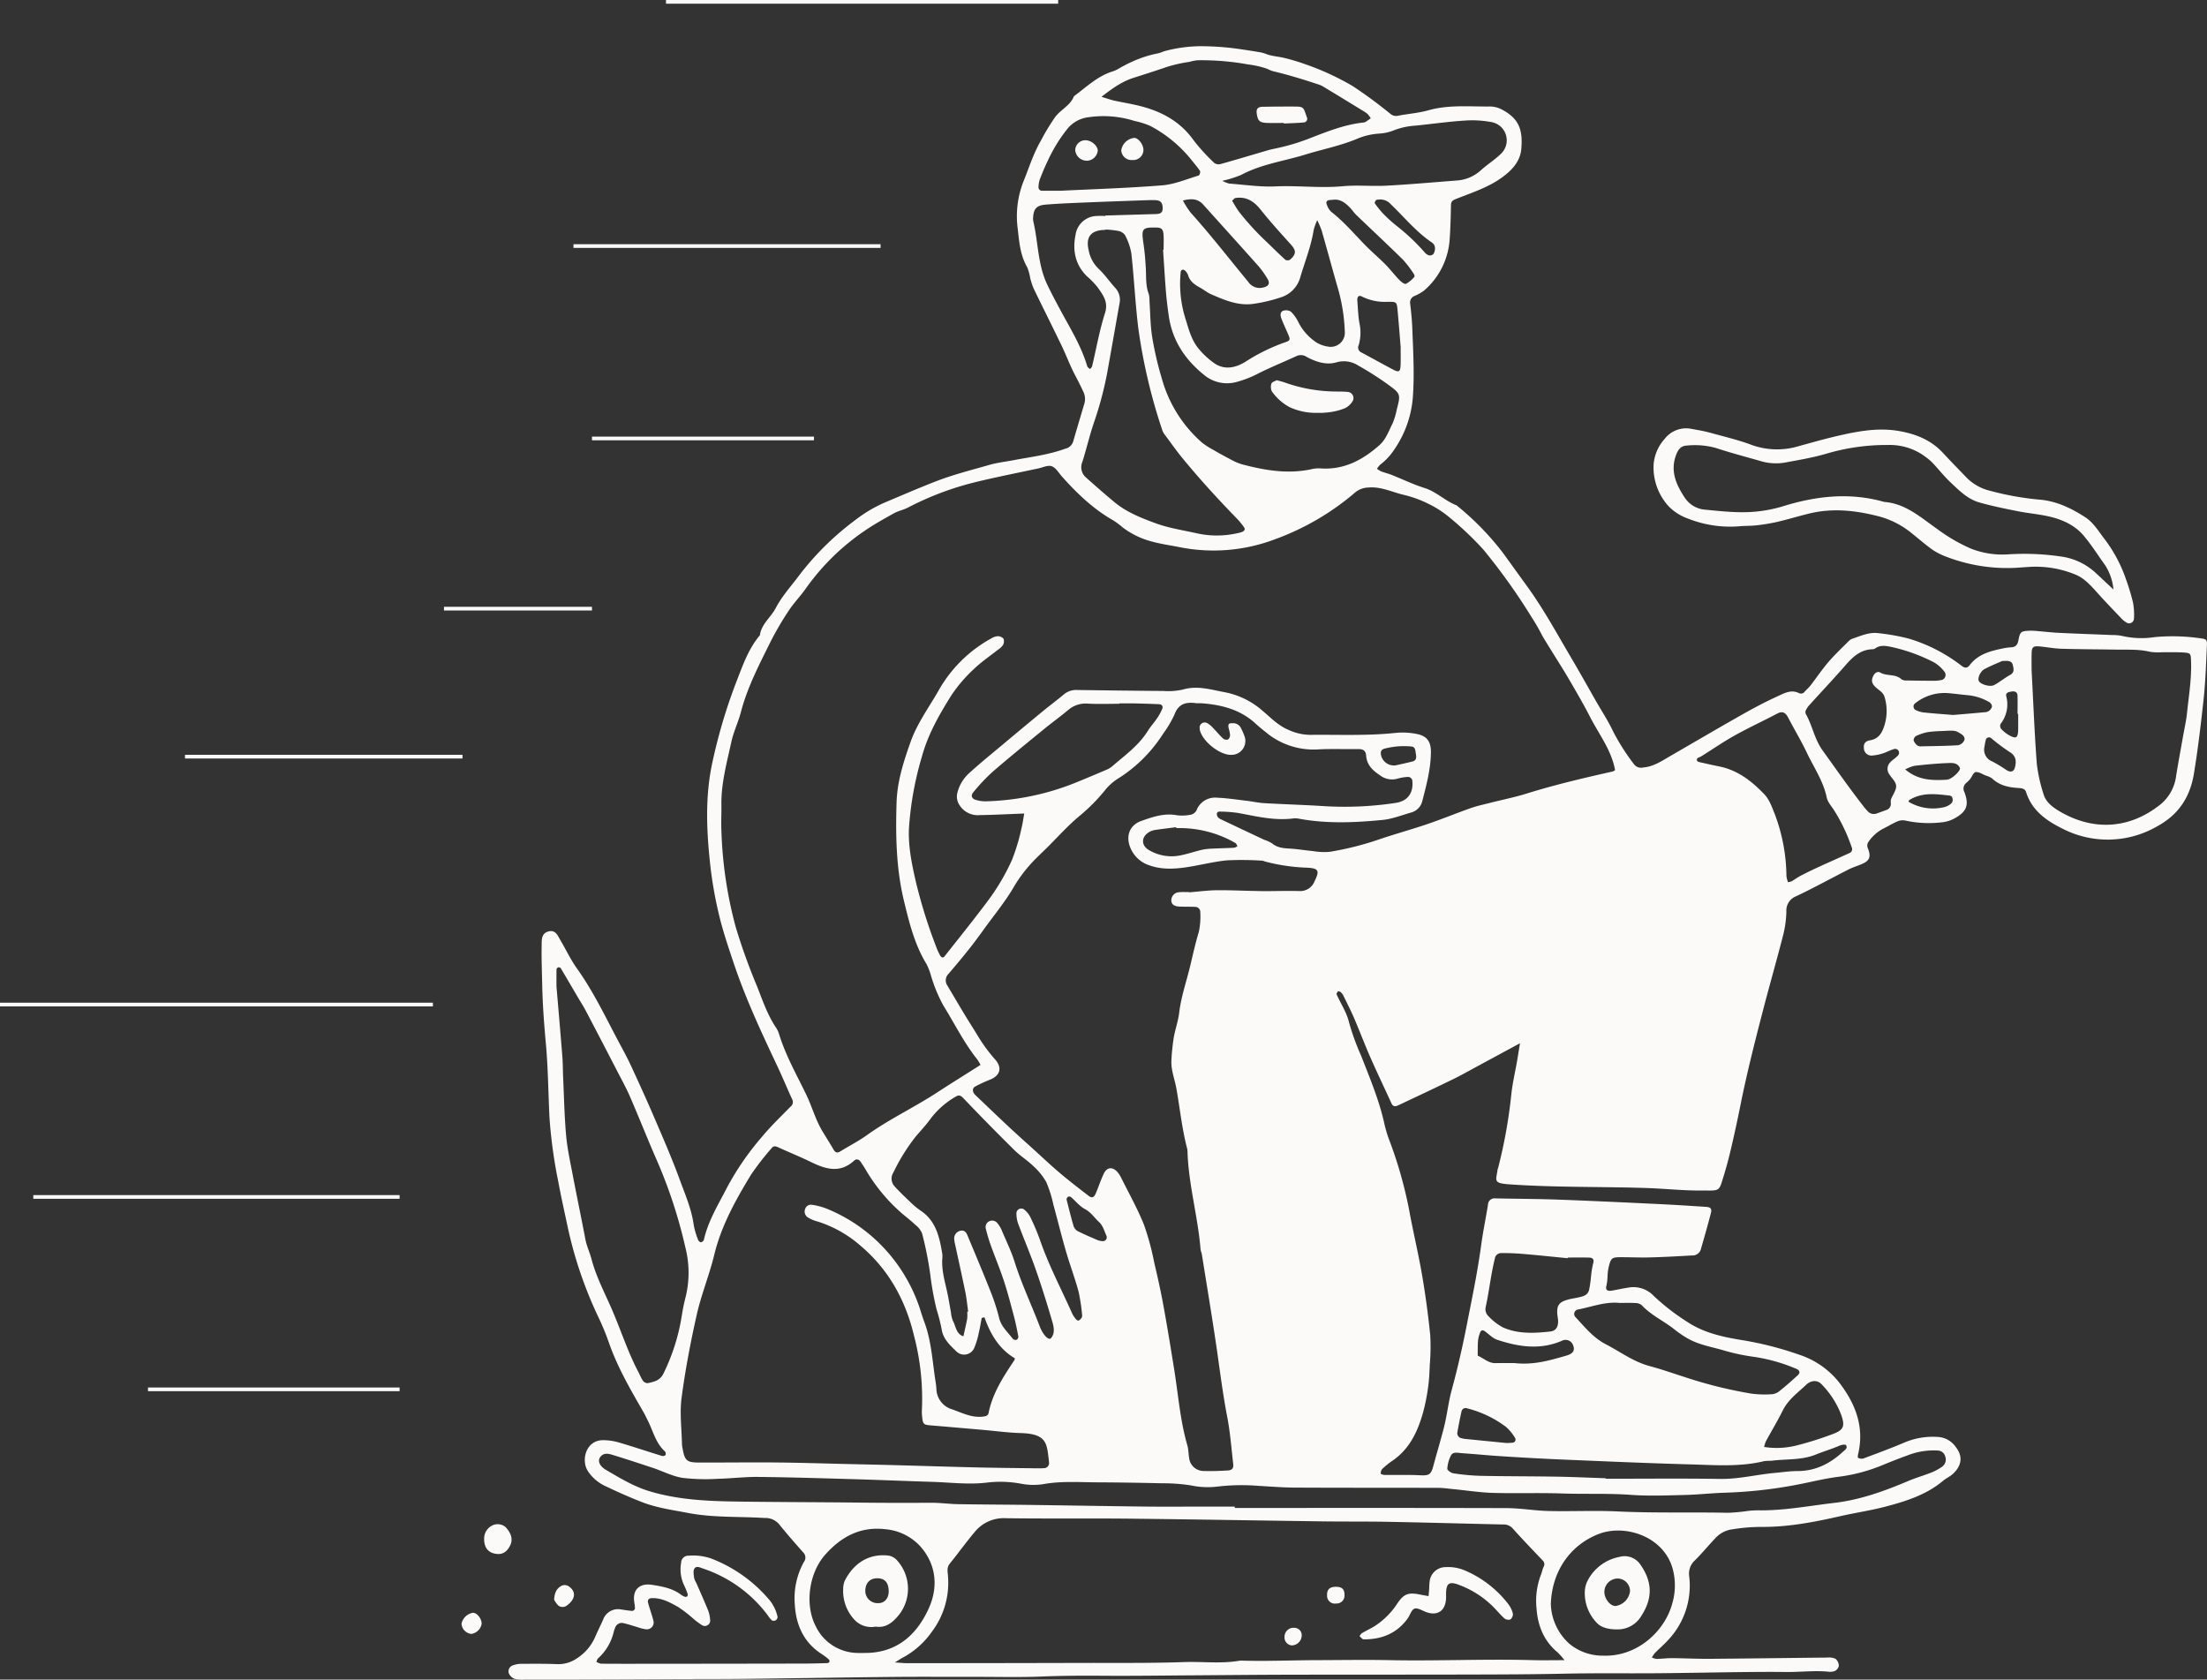 <svg xmlns="http://www.w3.org/2000/svg" width="596.5" height="453.937" viewBox="0 0 596.5 453.937">
  <rect x="0" y="0" width="596.5" height="453.937" fill="#333333" stroke="none"/>
  <g id="image_experience" transform="translate(-1139.5 -2752)">
    <g id="result" transform="translate(1264.235 2764.506)">
      <path id="Tracé_6" data-name="Tracé 6" d="M386.44,204.162c.1-.206.113-.356.194-.407,3.465-2.193,7.256-1.671,11.005-1.228.854.1,1.037,1.613.307,2.174a4.368,4.368,0,0,1-1.639.887,12.9,12.9,0,0,1-9.867-1.426Zm-138.606-9.812a3.584,3.584,0,0,1-3.934-2.722c-.159-.764-.125-1.483.883-1.783a20.749,20.749,0,0,1,7.194-.607c1.252.069,1.165,1.094,1.322,1.959.172.949.225,1.825-.943,2.117-1.6.4-3.222.742-4.522,1.036Zm163.932-28.2c1.761-.114,2.621-.039,2.886,1.1.233,1,.49,1.972-.708,2.637-.98.542-1.887,1.217-2.831,1.825a10.76,10.76,0,0,1-1.616.987c-1.187.5-3.681-.288-4.068-1.214-.314-.75.429-2.55,1.568-3.156C408.768,167.389,410.642,166.653,411.766,166.147Zm4.165,14.279h.166c0,1.389.016,2.779,0,4.168-.033,2.4-.547,2.714-2.615,1.51a8.664,8.664,0,0,1-2.019-1.65,1.348,1.348,0,0,1-.136-1.286,8.577,8.577,0,0,0,1.548-7.5c-.244-1.028.735-1.159,1.469-1.28.861-.143,1.545.145,1.576,1.116C415.968,177.14,415.93,178.784,415.93,180.426Zm-9.01,9.262c.134-.742.23-1.5.418-2.226a.906.906,0,0,1,1.491-.446,52.732,52.732,0,0,0,4.849,3.647c1.747,1.021,1.983,2.339,1.586,4.067-.288,1.255-1.032,1.631-2.241.951a38.2,38.2,0,0,0-3.89-2.374,3.4,3.4,0,0,1-2.212-3.619Zm-11.412-4.618c3.652-.2,3.627-.153,5.1.746.758.462,1.226,1.133.886,1.849a2.413,2.413,0,0,1-1.638,1.244c-3.282.2-6.573.225-9.863.292a1.82,1.82,0,0,1-1.1-.2,3.036,3.036,0,0,1-1.053-1.387,1.426,1.426,0,0,1,.657-1.209,13.63,13.63,0,0,1,3.212-1.055,34.832,34.832,0,0,1,3.793-.281Zm-9.942,10.364a11.61,11.61,0,0,1,2.479-.966c2.874-.318,5.758-.61,8.646-.724,1.305-.05,2.911-.282,3.646,1.274.307.653-1.74,2.647-3.014,3.091a2.811,2.811,0,0,1-.744.129c-3.816.21-7.565.128-11.013-2.8ZM243.17,41.448a3.767,3.767,0,0,1,3.4,1.287c3.644,3.491,6.849,7.463,11.089,10.318.922.622,1.077,1.828.424,3.059a1.386,1.386,0,0,1-1.229.407,2.633,2.633,0,0,1-1.217-.874,55.869,55.869,0,0,0-7.408-7.011,39.072,39.072,0,0,1-3.646-3.272,24.917,24.917,0,0,1-2.372-2.916c-.1-.14.139-.712.369-.865.282-.192.72-.154.591-.133ZM158.907,311.4c.175-.188.307-.454.5-.506a.876.876,0,0,1,.7.15c1.25,1.078,2.323,2.468,3.74,3.216,1.66.875,2.595,2.391,3.878,3.562.965.883,1.387,2.393,1.951,3.668a1.042,1.042,0,0,1-1.181,1.434,4.033,4.033,0,0,1-1.116-.222c-1.862-.806-3.736-1.589-5.542-2.509a2.543,2.543,0,0,1-1.08-1.449c-.676-2.309-1.242-4.652-1.843-6.984a1.376,1.376,0,0,1,0-.359ZM203.646,41.747c.352-.3.589-.686.878-.731,2.951-.463,5,.86,6.814,3.128,2.593,3.251,5.394,6.34,8.182,9.427,1.447,1.6,1.513,2.559-.18,4.08a1.323,1.323,0,0,1-1.277.079c-1.687-1.519-3.3-3.124-4.929-4.707a71.99,71.99,0,0,1-7.651-8.335c-.67-.9-1.2-1.9-1.838-2.941Zm194.89,138.986c-3.316-.274-5.728-.437-8.132-.7a6.99,6.99,0,0,1-2.128-.694,1.093,1.093,0,0,1-.155-1.654,12.7,12.7,0,0,1,9.166-2.847c1.646.147,3.285.358,4.927.526a14.033,14.033,0,0,1,6.135,1.931,1.543,1.543,0,0,1,.672,1.168,2.123,2.123,0,0,1-.826,1.168,2.005,2.005,0,0,1-1.069.353c-3.159.29-6.319.552-8.591.746ZM277.794,377.5c-3.745-.37-7.541-.744-11.335-1.124a5.843,5.843,0,0,1-.742-.164,1.36,1.36,0,0,1-1.184-1.652q.489-2.816,1.114-5.607a1.108,1.108,0,0,1,1.469-.837,29.406,29.406,0,0,1,10.58,5.047,12.475,12.475,0,0,1,2.386,2.9.86.86,0,0,1-.712,1.359c-.506.054-1.015.052-1.576.077ZM230.968,41.486c1.88-.248,3.269.827,4.53,2.13.613.633,1.1,1.4,1.731,2,4.2,4.038,8.471,8.008,12.626,12.1a29.473,29.473,0,0,1,2.954,3.91c.126.174.2.6.091.7a8.08,8.08,0,0,1-2.259,1.88c-.4.164-1.313-.545-1.8-1.047-1.31-1.354-2.456-2.871-3.78-4.21-1.776-1.8-3.723-3.425-5.485-5.235-2.993-3.078-5.774-6.365-9.2-9.014a4.8,4.8,0,0,1-1.137-1.926c-.329-.765.057-1.176.858-1.226l.865-.058ZM280.02,355.9c-1.362,0-3.272-.036-5.181.009s-3.212-1.341-4.817-2.011c.021-1.367-.021-2.738.088-4.1a8.441,8.441,0,0,1,.586-2.21c.213-.574.686-.689,1.2-.329,1.132.791,2.144,1.926,3.4,2.341,5.775,1.91,11.619,2.818,17.5.254a2.154,2.154,0,0,1,3.041,1.335c.5,1.27-.043,2.166-1.81,2.673C289.629,355.127,285.24,356.475,280.02,355.9ZM190.344,41.691c2.235-.579,4.016-.541,5.49,1.1,4.986,5.554,10,11.081,14.962,16.66a24.344,24.344,0,0,1,2.418,3.414c.774,1.25.255,2.055-1.274,2.354A3.7,3.7,0,0,1,208,63.671c-5.167-6.257-10.134-12.682-15.57-18.717a23.709,23.709,0,0,1-2.084-3.262Zm-1.824,169.37c.009.082.019.161.028.241h.381a30.274,30.274,0,0,1,15.6,4.032c.263.156.377.569.56.862a2.78,2.78,0,0,1-.906.416c-2.026.109-4.053.147-6.077.249a14.582,14.582,0,0,0-2.621.312c-1.956.463-3.87,1.122-5.837,1.512a11.969,11.969,0,0,1-8.43-1.406c-2.331-1.337-2.152-3.791.246-5.036a4.6,4.6,0,0,1,1.445-.448c1.865-.27,3.737-.493,5.608-.735ZM249.193,81.154c0,2.141.038,3.537-.009,4.93-.061,1.872-.427,2.135-1.98,1.321-2.913-1.525-5.772-3.15-8.682-4.681a1.434,1.434,0,0,1-.67-1.931,12.108,12.108,0,0,0,.194-6c-.347-1.991-.4-4.035-.558-6.057-.085-1.072.422-1.555,1.278-1.078a13.847,13.847,0,0,0,6.989,1.4c2.352,0,2.4.064,2.6,2.234.333,3.53.6,7.066.834,9.867Zm98.236,297.41a8.9,8.9,0,0,1,.489-1.542c1.507-2.776,3.149-5.485,4.551-8.312,1.463-2.948,4.067-4.8,6.333-6.953,1.379-1.313,3.1-1.28,4.125-.161a23.78,23.78,0,0,1,5.446,8.58c.875,2.691.566,3.75-2.084,4.786a90.212,90.212,0,0,1-10.09,3.2A22.047,22.047,0,0,1,347.429,378.565Zm-42.8,8.591v-.134c-4.444-.148-8.885-.355-13.329-.429-6.877-.113-13.756-.087-20.633-.225a59.389,59.389,0,0,1-7.218-.678c-.626-.091-1.677-.846-1.647-1.228a9.228,9.228,0,0,1,1-3.627c.566-1.039,1.838-.664,2.82-.6,3.676.254,7.345.624,11.023.854,5.454.344,10.908.656,16.366.884,11.442.478,22.884.988,34.331,1.3,6.728.181,13.5.749,20.16-.887a18.783,18.783,0,0,1,1.9-.088c4-.533,8.078-.087,12.019-1.687,2.087-.846,4.3-1.486,6.4-2.4.523-.229,1.542-.4,1.723-.148.6.823-.336,1.367-.809,1.8-3.469,3.209-7.443,5.23-12.322,5.219-2.022,0-4.046.318-6.07.5-4.937.438-9.762,1.7-14.785,1.624C325.246,387.05,314.936,387.155,304.625,387.155ZM169.4,45.751c0,.04,0,.079,0,.118a24.3,24.3,0,0,0-2.667.015,5.918,5.918,0,0,0-5.411,5.127c-.85,4.141-.088,8.1,3.164,11.224a21.215,21.215,0,0,1,2.872,3c1.4,2.025,2.889,3.868,1.929,6.869-1.5,4.686-2.339,9.581-3.485,14.381-.068.283-.363.511-.549.764-.262-.247-.671-.45-.76-.748-1.631-5.54-4.688-10.392-7.382-15.42-1.2-2.236-2.4-4.474-3.482-6.769-2.547-5.4-2.392-11.413-3.737-17.088a2.833,2.833,0,0,1-.041-.761c.1-2.495.892-3.463,3.4-3.666,3.421-.277,6.854-.417,10.284-.56,5.716-.237,11.433-.433,17.15-.638.764-.027,1.531-.04,2.29,0,1.4.079,1.9.715,1.9,2.25,0,1.213-.788,1.464-1.759,1.493q-6.859.206-13.718.4Zm124.93,281.805c.008-.063.016-.125.024-.189,1.907,0,3.813-.022,5.717.011.864.013,1.455.328,1.2,1.39-.753,3.085-.5,3.988-1.091,7.1-.274,1.453-1.2,1.846-2.317,2.137-1.346.355-2.76.478-4.07.924-1.841.626-2.369,1.549-2.278,3.471.038.758.238,1.512.235,2.268,0,1.556-.676,2.539-2.126,2.7-4.314.473-8.682.7-12.754-1.1a15.506,15.506,0,0,1-4.147-3.26,2.607,2.607,0,0,1-.582-2.082c1.155-5.322,1.315-8.46,2.623-13.747a1.827,1.827,0,0,1,1.379-1.007,60.492,60.492,0,0,1,6.07.218c4.045.342,8.08.768,12.12,1.159ZM157.109,39.052c-2.163,0-3.435.005-4.706,0a.979.979,0,0,1-1.073-1.2,6.73,6.73,0,0,1,.329-1.854c.643-1.647,1.307-3.292,2.083-4.879a41.325,41.325,0,0,1,5.564-9.028,8.649,8.649,0,0,1,5.569-2.92,27.768,27.768,0,0,1,12.4,1.018,21.5,21.5,0,0,1,4.3,1.362,35.391,35.391,0,0,1,10.834,8.869c.864,1.09,1.792,2.135,2.569,3.284a1.354,1.354,0,0,1-.361,1.228c-3.272.974-6.529,2.386-9.874,2.654-9.488.76-19.013,1.044-27.637,1.471ZM104.685,434.238c-.763,0-1.529.033-2.29,0a12.682,12.682,0,0,1-11.286-7.216c-2.981-5.687-1.928-14.308,2.575-19.361,4.278-4.8,9.442-7.648,16.176-6.869a14.506,14.506,0,0,1,9.411,4.527c4.462,4.962,4.977,11.081,2.416,16.8-3.163,7.066-8.515,12.033-17,12.12Zm185.1-13.2c.3-8.955,5.265-15.949,12.9-18.936,7.085-2.768,17.643.6,20.042,9.426a17.261,17.261,0,0,1-.123,9.355c-2.011,7.481-9.47,14.421-18.66,14.087a14.076,14.076,0,0,1-9.134-3.2A15.045,15.045,0,0,1,289.786,421.036Zm18.591-81.4c1.4,0,2.8-.052,4.2.025a2.773,2.773,0,0,1,1.742.553c2.543,2.743,5.968,4.267,8.838,6.549a29.52,29.52,0,0,0,3.4,2.352c3.039,1.789,6.419,2.336,9.685,3.269a53.681,53.681,0,0,0,8.178,1.783,46.519,46.519,0,0,1,11.693,3.269c.943.38,1.146,1.067.444,1.715-1.676,1.549-3.392,3.061-5.183,4.475a3.745,3.745,0,0,1-2.1.7,27.126,27.126,0,0,1-5.336-.186,119.832,119.832,0,0,1-15.15-3.567c-3.017-.943-6.015-1.958-9.027-2.918-1.2-.383-2.421-.708-3.633-1.055-4.209-1.206-7.7-3.838-11.515-5.813-3.37-1.742-5.651-4.623-8.145-7.3a1.219,1.219,0,0,1,.648-2.074c3.728-.712,7.353-2.175,11.264-1.776ZM173.141,177.71V177.6c1.4,0,2.8-.025,4.2.006q3.244.071,6.485.21c.764.031,1.239.5.943,1.234a14.29,14.29,0,0,1-1.433,2.613c-.78,1.155-1.74,2.193-2.476,3.372-2.472,3.971-6.231,6.628-9.672,9.609a6.287,6.287,0,0,1-1.649.955c-2.8,1.193-5.6,2.375-8.416,3.518a69.735,69.735,0,0,1-24.117,4.953,8.841,8.841,0,0,1-2.611-.381c-1.095-.307-1.462-1.163-.722-2.035a49.832,49.832,0,0,1,5.2-5.53c4.5-3.9,9.126-7.642,13.732-11.411,2.252-1.843,4.612-3.554,6.847-5.414a7.212,7.212,0,0,1,5.3-1.628c2.792.14,5.6.035,8.4.035ZM226.647,47a26.623,26.623,0,0,1,1.2,2.8c1.43,5,2.793,10.026,4.218,15.031A48.137,48.137,0,0,1,234.1,77.175a3.8,3.8,0,0,1-4.41,4.011,8.561,8.561,0,0,1-3.193-1.093,14.337,14.337,0,0,1-4.976-5.587,10.477,10.477,0,0,0-1.959-2.761,2.5,2.5,0,0,0-2.1-.267c-.861.285-.807,1.278-.55,1.973.567,1.541,1.307,3.016,1.939,4.534.536,1.285.482,1.579-.8,1.993a50.32,50.32,0,0,0-10.843,5.314c-2.5,1.54-5.489,2.294-8.261.455a21.8,21.8,0,0,1-4.16-3.775c-1.981-2.248-2.788-5.141-3.619-7.923a31.443,31.443,0,0,1-1.409-13.159.714.714,0,0,1,.433-.486.81.81,0,0,1,.676.175,3.392,3.392,0,0,1,.864,1.234c.49,1.779,1.847,2.653,3.323,3.466.993.548,1.888,1.3,2.919,1.748,3.737,1.633,7.53,3.254,11.746,2.538a41.3,41.3,0,0,0,7.372-1.8,7.849,7.849,0,0,0,4.986-5.375c1.252-4.255,2.938-8.383,3.622-12.8a16.08,16.08,0,0,1,.943-2.58ZM358.6,179.715a6.227,6.227,0,0,1,.774-1.337c3.386-3.758,6.863-7.437,10.194-11.244,1.986-2.27,4.087-4.141,7.311-4.168a1.433,1.433,0,0,0,.682-.3c1.293-.865,2.721-.627,4.07-.361a46.635,46.635,0,0,1,11.74,4.22,9.951,9.951,0,0,1,2.784,2.5,1.407,1.407,0,0,1-.984,2.293,9.436,9.436,0,0,1-1.9.17c-2.413-.006-4.831-.03-7.246-.085a2.407,2.407,0,0,1-1.458-.3c-1.627-1.554-3.945-.8-5.739-1.83-.724-.415-1.488.076-1.873.851-.66,1.329-.427,2.193.818,3.28.845.738,1.862,1.256,2.224,2.5a13.037,13.037,0,0,1-.246,8.225c-.626,1.761-1.6,3.094-3.679,3.447-1.368.232-1.783.979-1.677,2.057a2.035,2.035,0,0,0,2.262,2.06,12.017,12.017,0,0,0,2.957-.613c.966-.3,1.862-.835,2.833-1.1a1.047,1.047,0,0,1,1.092,1.759c-.571.659-1.4,1.1-1.978,1.75a2.51,2.51,0,0,0-.553,2.842c.626,1.218,1.973,2.268,2.1,3.484.121,1.192-.93,2.489-1.4,3.763a3.864,3.864,0,0,0-.017,1.14,1.737,1.737,0,0,1-1.264,1.707c-.839.3-1.669.621-2.513.91a2.222,2.222,0,0,1-2.459-.56,16.506,16.506,0,0,1-1.233-1.441c-3.819-4.9-7.367-10-11-15.042-2.226-3.094-2.741-6.745-4.557-9.893A2.7,2.7,0,0,1,358.6,179.715Zm-4.715,46.215a7.8,7.8,0,0,1-.424-1.665,48.359,48.359,0,0,0-3.154-16.754c-.749-1.857-1.455-3.922-2.787-5.314-3.346-3.5-7.141-6.507-12.1-7.528q-2.426-.5-4.839-1.053c-.456-.106-1.189-.227-1.274-.5-.257-.843.619-.889,1.122-1.2,3.009-1.879,5.935-3.908,9.029-5.632,3.764-2.1,7.686-3.914,11.5-5.917,1.434-.752,2.237-.348,3.009,1.141,1.635,3.149,3.48,6.195,5,9.4,1.89,3.99,4.459,7.664,5.384,12.125.285,1.378,1.491,2.557,2.235,3.851a46.8,46.8,0,0,1,4.516,9.606,1.129,1.129,0,0,1-.6,1.559c-2.754,1.259-5.526,2.476-8.277,3.739-1.6.735-3.187,1.494-4.749,2.3-.9.467-1.72,1.07-2.593,1.584a4.8,4.8,0,0,1-1.009.259ZM200.986,36.368a31.307,31.307,0,0,0,5.082-1.588c5.465-2.933,11.593-3.724,17.4-5.522,4.595-1.422,9.354-2.329,13.814-4.194a18.486,18.486,0,0,1,6.253-1.475,12.775,12.775,0,0,0,4.062-.967,19.625,19.625,0,0,1,5.575-1.171c4.425-.437,8.833-1.082,13.267-1.361a28.136,28.136,0,0,1,7.564.456,5.008,5.008,0,0,1,2.475,8.338c-1.68,1.7-3.769,2.984-5.556,4.587a10.7,10.7,0,0,1-6.516,2.807c-6.341.485-12.676,1.054-19.024,1.395-3.936.211-7.916-.214-11.828.151-6.081.566-12.133-.23-18.207.048-4.153.189-8.345-.461-12.517-.763a10.1,10.1,0,0,1-1.844-.738ZM168.332,13.66c2.956-2.289,5.511-4.116,8.584-5.1,3.014-.963,6.031-1.914,9.018-2.952a39.164,39.164,0,0,1,6.2-1.4,12.726,12.726,0,0,1,2.084-.423c1.028-.021,2.055-.011,3.082.017a70.5,70.5,0,0,1,10.663,1.107,25.275,25.275,0,0,1,5.115,1.16,9.774,9.774,0,0,0,1.594.666c4.139.97,8.145,2.214,12.181,3.542a6.825,6.825,0,0,1,1.4.611q5.211,3.151,10.4,6.34a11.3,11.3,0,0,1,1.583,1.057,6.518,6.518,0,0,1,.872,1.19c-.482.336-.954.7-1.458,1a1.945,1.945,0,0,1-.741.158c-5.1.585-9.83,2.511-14.536,4.337a57.9,57.9,0,0,1-9.117,2.681c-.62.13-1.242.254-1.849.432-4.267,1.247-8.526,2.532-12.807,3.732a2.08,2.08,0,0,1-1.721-.235,51.289,51.289,0,0,1-5.629-6.155c-3.583-5.063-8.578-7.757-14.374-9.251-2.338-.6-4.738-.966-7.1-1.489-.977-.217-1.923-.567-3.444-1.028Zm1.086,35.97.009-.1a25.359,25.359,0,0,1,3.4.366,2.912,2.912,0,0,1,1.854,1.126,16.274,16.274,0,0,1,1.732,4.967c.73,6.7,1.058,13.439,1.862,20.126a151.965,151.965,0,0,0,6.535,27.755,4.679,4.679,0,0,0,.777,1.3c1.594,2.141,3.13,4.33,4.828,6.386,4.606,5.583,9.484,10.922,14.536,16.106a21.425,21.425,0,0,1,1.926,2.351c.386.529.054.973-.437,1.2a6.561,6.561,0,0,1-1.442.4,24.911,24.911,0,0,1-10.586.084c-3.822-.869-7.763-1.43-11.415-2.771-3.893-1.428-7.848-2.976-11.122-5.689-2.636-2.184-5.208-4.444-7.762-6.723a3.644,3.644,0,0,1-.944-4.175c1.1-3.5,1.934-7.076,3.1-10.548a95.07,95.07,0,0,0,3.554-13.214c1.154-6.377,2.26-12.763,3.4-19.142a4.688,4.688,0,0,0-1.237-4.209c-1.529-1.7-2.837-3.62-4.5-5.161a9.244,9.244,0,0,1-2.615-4.953c-.843-3.542.585-5.336,4.165-5.477.126-.005.252,0,.38,0ZM132.295,341.981c-.079.014-.159.028-.239.041a10.686,10.686,0,0,1-.017,1.9c-.294,1.589-.678,3.16-1.026,4.738-2.011-.67-2.017-2.729-2.841-4.2a7.328,7.328,0,0,1-.508-2.216c-.259-1.373-.488-2.751-.741-4.124-.662-3.6-1.951-7.1-1.575-10.857a4.46,4.46,0,0,0-.082-1.14c-.743-4.44-1.728-8.742-5.868-11.467a21.8,21.8,0,0,1-2.9-2.445c-1.385-1.311-2.771-2.631-4.042-4.046a3.074,3.074,0,0,1-.341-3.821,51.378,51.378,0,0,1,6.015-9.67c1.38-1.638,2.872-3.2,4.106-4.94a22.5,22.5,0,0,1,6.54-5.75c.872-.563,1.376-.585,2.214.295q6.831,7.176,13.887,14.136c1.525,1.509,3.408,2.654,4.947,4.152a17.6,17.6,0,0,1,3.575,4.379,32.531,32.531,0,0,1,1.94,6.147c1.148,4.169,2.172,8.375,3.378,12.527,1.062,3.659,2.416,7.235,3.416,10.911a50.473,50.473,0,0,1,.971,6.4,1.134,1.134,0,0,1-.151.735,2.195,2.195,0,0,1-.769.73c-.145.073-.523-.1-.662-.273a7.1,7.1,0,0,1-1.072-1.551c-2.94-6.617-6.343-13.029-8.719-19.9a62.431,62.431,0,0,0-2.664-6.31,6.139,6.139,0,0,0-1.673-2,1.309,1.309,0,0,0-2.042.9,8.29,8.29,0,0,0,.456,2.932c1.551,4.168,3.31,8.26,4.777,12.454,1.631,4.664,3.1,9.388,4.482,14.131.41,1.406.735,3.066-.358,4.36-.619.731-2.145-.757-3.1-3.257-2.213-5.8-4.891-11.418-6.76-17.364-.872-2.77-2.156-5.414-3.3-8.1a8.286,8.286,0,0,0-1.307-2.293,1.806,1.806,0,0,0-2.4-.474,1.716,1.716,0,0,0-.745,2,42.953,42.953,0,0,0,1.307,4.385c1.161,3.23,2.488,6.4,3.56,9.659,1.028,3.129,1.854,6.327,2.7,9.513.485,1.827.857,3.687,1.207,5.547a1.014,1.014,0,0,1-.5.853,1.105,1.105,0,0,1-1-.27c-1.348-1.8-3.128-3.266-3.7-5.646a53.934,53.934,0,0,0-2.348-7.226c-2-5.074-4.141-10.1-6.229-15.137-.31-.749-.774-1.348-1.7-1.222a2.106,2.106,0,0,0-1.87,2.079,7.668,7.668,0,0,0,.224,1.5c.932,4.354,1.91,8.7,2.8,13.063.35,1.72.508,3.479.753,5.219Zm52.822-286.96-.137,0c.259,3.807.479,7.618.787,11.42.173,2.143.449,4.28.752,6.409.949,6.643,4.382,11.818,9.53,15.96a9.635,9.635,0,0,0,8.564,1.979,28.5,28.5,0,0,0,6.36-2.491c3.288-1.617,6.687-3.01,10.016-4.545a2.8,2.8,0,0,1,2.815.208c2.5,1.339,5.284,2.276,8.082,1.453a7.131,7.131,0,0,1,5.823.861,84.021,84.021,0,0,1,8.007,5.1c3.545,2.573,3.491,2.665,2.421,6.849a18.348,18.348,0,0,1-1.1,3.649c-1.014,2.028-1.852,4.385-3.462,5.827-4.529,4.057-9.727,6.891-16.158,6.383a8,8,0,0,0-2.276.213c-6.4,1.39-12.627.334-18.81-1.306a13.942,13.942,0,0,1-2.8-1.177q-2.7-1.4-5.326-2.93a17.892,17.892,0,0,1-2.837-1.884,35.628,35.628,0,0,1-10.728-17.218,89.823,89.823,0,0,1-2.59-11.121c-.523-3.24-.512-6.566-.744-9.855a6.641,6.641,0,0,0-.2-1.882c-.85-2.21-.665-4.509-.782-6.795s-.311-4.566-.643-6.824c-.6-4.037-.356-4.392,3.506-4.31,1.308.028,1.792.4,1.912,1.837.113,1.385.025,2.787.025,4.182ZM419.729,168.74c0-1.089-.047-3,.016-4.905.046-1.392.46-1.759,1.918-1.647,2.022.158,4.031.582,6.053.643,4.957.153,9.919.15,14.878.236,3.042.054,6.091-.147,9.106.585a15.611,15.611,0,0,0,3.421.117c1.775.024,3.553-.038,5.32.058,2.314.129,2.3.222,2.382,2.416.167,4.716-.616,9.358-1.1,14.021-.208,2.014-.673,4.005-1.025,6.007-.637,3.618-1.315,7.229-1.9,10.856a11.884,11.884,0,0,1-4.256,7.795c-8.673,6.9-18.507,7.046-27.323,1.811-1.817-1.077-3.673-2.457-4.289-4.67a42.962,42.962,0,0,1-1.8-8.156c-.61-8.1-.925-16.231-1.4-25.167Zm-398.7,85.3c0-2.093-.02-3.362.023-4.628.005-.172.3-.429.495-.476a.721.721,0,0,1,.633.222c1.561,2.612,3.089,5.24,4.63,7.862.7,1.2,1.469,2.363,2.115,3.591q4.335,8.257,8.609,16.541c1.167,2.256,2.4,4.489,3.406,6.816,2.325,5.362,4.474,10.8,6.8,16.168a131.875,131.875,0,0,1,8.149,24.58,27.5,27.5,0,0,1,.072,13.234,53.139,53.139,0,0,0-1.072,5.232,54.506,54.506,0,0,1-4.951,15.564c-.978,1.959-2.586,2.194-4.257,2.577a1.633,1.633,0,0,1-1.275-.638,14.838,14.838,0,0,1-1.036-2.005c-2.9-5.389-4.766-11.22-7.157-16.827-1.988-4.661-4.411-9.116-5.718-14.089-.463-1.764-1.3-3.477-1.648-5.337-1.113-5.865-2.341-11.705-3.46-17.568-.666-3.5-1.438-7-1.751-10.534-.461-5.186-.56-10.4-.8-15.608-.088-1.907-.066-3.824-.217-5.727-.525-6.592-1.1-13.179-1.593-18.951Zm183.336,141.01v-.361H195.2c-5.091,0-10.183.044-15.272-.016-10.175-.117-20.35-.3-30.524-.438-6.611-.087-13.222-.1-19.831-.208-2.409-.041-4.816-.394-7.223-.38-6.334.041-12.669.041-19-.036-11.082-.136-22.167-.126-33.25-.285-8.008-.112-15.977-.429-23.778-2.749-4.345-1.294-8.095-3.581-11.905-5.815-1.816-1.066-2.262-2.456-1.589-3.411.931-1.326,2.261-.985,3.468-.612,3.631,1.118,7.245,2.3,10.85,3.5,2.648.886,5.207,2.238,7.92,2.675a53.275,53.275,0,0,0,9.524.257c3.674-.079,7.347-.548,11.015-.508,8.778.1,17.553.37,26.328.626,6.877.2,13.75.5,20.627.706,4.939.151,9.873.8,14.825.2a30.721,30.721,0,0,1,9.124.285,17.651,17.651,0,0,0,6.081.139c4.823-.873,9.648-.514,14.474-.492q8.762.043,17.522.255a48.84,48.84,0,0,1,7.93.574,21.945,21.945,0,0,0,7.21.312,56.124,56.124,0,0,1,11.032-.191c3.3.186,6.611.456,9.918.473,12.872.065,25.742.032,38.612.069,1.392,0,2.785.213,4.176.348,3.548.345,7.087.908,10.643,1.012,6.237.184,12.489-.06,18.724.158,6.192.213,12.383-.076,18.581.374,4.814.35,9.678.145,14.516.033,3.685-.087,7.363-.512,11.048-.619a122.868,122.868,0,0,0,18.9-2.073c3.871-.719,7.7-1.723,11.6-2.221a45.934,45.934,0,0,0,11.751-3.074c2.234-.921,4.477-1.821,6.751-2.629a19.225,19.225,0,0,1,8.209-1.406,2.2,2.2,0,0,1,2.234,1.734,2.378,2.378,0,0,1-.954,2.7,15.576,15.576,0,0,1-2.658,1.458c-2.117.835-4.319,1.464-6.414,2.349-6.442,2.719-12.946,5.1-19.978,5.916-6.926.807-13.794,2.155-20.813,2.013a23.629,23.629,0,0,0-2.664.178,47.642,47.642,0,0,1-5.287.487c-9.918-.2-19.841.107-29.762-.364-6.225-.295-12.476.025-18.712-.118-3.805-.088-7.6-.771-11.4-.783-24.468-.074-48.938-.038-73.407-.038Zm-68.4-51.364.747-.162c1.607,4.6,4,8.6,8.215,11.083a2.262,2.262,0,0,1-.134.508c-2.967,4.44-5.888,8.9-6.971,14.264-.152.747-.771.886-1.44.974-3.055.4-5.672-.991-8.412-1.956a5.919,5.919,0,0,1-4.259-5.654c-.094-1.267-.336-2.522-.506-3.785-.648-4.779-1.04-9.606-2.754-14.182-.445-1.19-.827-2.4-1.2-3.618a44.343,44.343,0,0,0-10.4-17.079,43.739,43.739,0,0,0-14.781-9.913,17.3,17.3,0,0,0-4.029-1.054,1.636,1.636,0,0,0-1.8,1.144,1.869,1.869,0,0,0,.821,2.317,9.008,9.008,0,0,0,2.448,1.031,32.347,32.347,0,0,1,11.87,6.72c7.418,6.315,11.955,14.546,14.206,23.854a67.111,67.111,0,0,1,2.212,20.411,11.157,11.157,0,0,0,.077,1.907c.2,1.921.409,2.082,2.336,2.241,4.688.388,9.373.8,14.059,1.209,3.406.3,6.809.769,10.222.865,7.2.2,7.076,2.874,7.639,7.579a3.424,3.424,0,0,1,.032.38,1.362,1.362,0,0,1-1.35,1.523c-.886.073-1.781.044-2.671.035-5.094-.069-10.187-.109-15.279-.229-7.383-.173-14.764-.411-22.147-.612-4.331-.115-8.663-.208-13-.307-6.366-.147-12.73-.359-19.1-.419-7.006-.065-14.013.036-21.018.017-3.368-.009-3.894-.509-4.484-3.819a7.275,7.275,0,0,1-.161-1.135c-.079-4.2-.648-8.458-.1-12.572,1-7.55,2.429-15.064,4.109-22.5,1.232-5.444,3.391-10.674,4.708-16.1,1.918-7.919,5.817-14.871,9.967-21.707a74.179,74.179,0,0,1,5.589-7.186c.481-.607,1.031-.5,1.682-.2,2.993,1.365,6.048,2.6,9,4.042,3.954,1.923,7.794,3.041,11.55-.4.708-.649,1.4-.334,1.886.443.338.539.712,1.058,1.041,1.6a47.4,47.4,0,0,0,10.136,12.3c1.169.973,2.371,1.909,3.471,2.956a5.785,5.785,0,0,1,1.853,2.328,96.051,96.051,0,0,1,2.227,11.207,79.56,79.56,0,0,0,1.7,9.374,49.728,49.728,0,0,1,1.336,5.172c.363,2.8,2.3,4.489,4.084,6.231a2.972,2.972,0,0,0,4.778-1.064,21.026,21.026,0,0,0,1.2-4c.325-1.34.535-2.706.8-4.062ZM112.5,436.8c1.162-.708,1.639-1.048,2.157-1.308a22.6,22.6,0,0,0,7.86-7.027,21.906,21.906,0,0,0,4.324-15.08c-.074-1.118-.364-2.226.486-3.277,2.311-2.858,4.46-5.85,6.826-8.66a10.118,10.118,0,0,1,8.4-3.624c11.209.159,22.422.006,33.633.125,17.271.18,34.542.5,51.814.728,5.984.082,11.967.009,17.949.123,10.31.194,20.618.487,30.928.719a3.249,3.249,0,0,1,2.653,1.122c2.61,2.932,5.347,5.747,8.048,8.6a1.354,1.354,0,0,1,.26,1.706c-.318.686-.44,1.461-.73,2.166a19.714,19.714,0,0,0-1.195,9.015c.331,4.729,1.97,8.9,5.772,12.016a19.751,19.751,0,0,1,1.784,2.049c-3.316,0-5.983.065-8.646-.011-12.834-.351-25.666.26-38.5.006-6.617-.132-13.239-.014-19.859,0-6.587.019-13.173.314-19.762.139a6.018,6.018,0,0,0-1.144.025c-4.931.842-9.9.18-14.853.353-9.284.325-18.584.2-27.879.229q-23.5.061-47.006.072c-.839,0-1.678-.1-3.32-.2ZM192,228.672c0-.027,0-.054,0-.082-.381,0-.765,0-1.144,0a12.294,12.294,0,0,0-1.527.046,2.206,2.206,0,0,0-2.122,2.26c.055,1,.747,1.554,2.2,1.62,1.4.065,2.8.011,4.2.079a1.392,1.392,0,0,1,1.436,1.482,20.055,20.055,0,0,1-.4,5.306c-.891,2.922-1.549,5.886-2.249,8.849-1.025,4.328-2.524,8.534-3.058,12.993-.27,2.256-1.078,4.443-1.463,6.691a55.424,55.424,0,0,0-.631,6.07c-.162,2.7.9,5.2,1.354,7.788.951,5.373,1.5,10.823,2.888,16.122a3.318,3.318,0,0,1,.1.758c.26,8.933,2.8,17.563,3.525,26.436.041.5.284.98.366,1.482,1.322,8.293,2.71,16.578,3.93,24.888.924,6.3,1.687,12.618,2.9,18.881.82,4.232,1.14,8.562,1.638,12.853.131,1.133-.318,1.669-1.488,1.731-2.163.117-4.333.207-6.5.137a3.936,3.936,0,0,1-3.917-3.458c-.213-1.122-.158-2.311-.474-3.4-1.964-6.745-2.473-13.736-3.583-20.625-.928-5.766-1.862-11.532-2.915-17.277-.706-3.867-1.56-7.71-2.467-11.535a71.521,71.521,0,0,0-2.785-10.276c-1.75-4.347-4.064-8.471-6.157-12.676a7.028,7.028,0,0,0-1.044-1.592c-1.294-1.439-2.823-1.283-3.649.465-.816,1.721-1.414,3.545-2.152,5.306-.487,1.162-1.056,1.387-1.964.689-2.615-2.01-5.233-4.02-7.749-6.151s-4.9-4.392-7.338-6.6c-2.157-1.951-4.329-3.886-6.452-5.872-2.867-2.678-5.694-5.4-8.537-8.107a6.316,6.316,0,0,1-.807-.812c-.525-.719-.544-1.551.233-1.989a38.618,38.618,0,0,1,4.1-1.892c2.641-1.1,3.23-3.127,1.386-5.318a44.578,44.578,0,0,1-4.34-5.769c-1.306-2.183-2.7-4.316-4.012-6.493-1.571-2.6-3.1-5.221-4.657-7.832a2.466,2.466,0,0,1,.311-3.14c1.8-2.118,3.595-4.24,5.327-6.412,1.416-1.775,2.776-3.6,4.1-5.448,2.8-3.92,5.912-7.615,8.335-11.817a37.2,37.2,0,0,1,4.022-5.526c1.483-1.734,3.2-3.272,4.823-4.885,2.885-2.867,5.615-5.924,8.72-8.528a48.873,48.873,0,0,0,7.2-7.3,14.789,14.789,0,0,1,3.718-3.134,39.051,39.051,0,0,0,11.731-11.806,30.346,30.346,0,0,0,3.105-5.238c1.062-2.877,3.033-3.432,5.682-3.086.629.082,1.275.011,1.909.061,5.315.424,10.288,1.737,14.339,5.484.842.777,1.737,1.5,2.634,2.215a20.112,20.112,0,0,0,14.111,4.757c3.685-.21,7.391-.032,11.086-.095,1.266-.02,1.961.508,2.038,1.717.165,2.58,1.787,4.083,3.767,5.381a5.305,5.305,0,0,0,4.691.9,12.047,12.047,0,0,1,3-.478,1.32,1.32,0,0,1,1,.81c.448,3.482-1.2,5.75-4.544,6.226a92,92,0,0,1-19.027.88c-5.46-.355-10.933-.508-16.393-.821-1.639-.095-3.258-.462-4.891-.654-2.642-.311-5.281-.714-7.932-.828a5.384,5.384,0,0,0-5.345,3.017,2.353,2.353,0,0,1-2.063,1.642,11.809,11.809,0,0,1-3.357.1c-3.439-.665-6.62.44-9.689,1.537-3.447,1.233-4.336,4.554-2.658,7.848a8.264,8.264,0,0,0,4.793,4.119c3.343,1.212,6.778,1.037,10.194.522,3.644-.55,7.237-1.507,10.894-1.849a83.564,83.564,0,0,1,9.462.093,3.39,3.39,0,0,1,.733.214A50.8,50.8,0,0,0,223.775,222c3.22.139,3.594.768,2.174,3.625a4.167,4.167,0,0,1-4.172,2.694c-3.438-.1-6.88.049-10.318.011-3.95-.043-7.9-.266-11.846-.233-2.539.022-5.074.369-7.61.571Zm-44.539-21.311c-.26,1.414-.423,2.793-.775,4.124a53.182,53.182,0,0,1-2.526,8.386,57.88,57.88,0,0,1-6.348,10.837c-3.841,5.181-7.907,10.194-11.895,15.265-.475.605-.961.156-1.191-.246a16.458,16.458,0,0,1-1.1-2.427,137.922,137.922,0,0,1-5.444-17.427c-1.089-4.734-2.08-9.445-1.889-14.347a87.313,87.313,0,0,1,3.49-19.48c1.658-6.108,4.752-11.5,8.068-16.754a39.172,39.172,0,0,1,5.95-6.926c1.993-1.94,4.344-3.512,6.53-5.255a4.815,4.815,0,0,0,1.365-1.248,2.142,2.142,0,0,0,.161-1.751,2.078,2.078,0,0,0-1.6-.67,4.116,4.116,0,0,0-1.766.629,36.512,36.512,0,0,0-12.944,12.016c-.571.834-1.055,1.729-1.566,2.606-2.559,4.384-5.551,8.528-7.265,13.378-1.871,5.29-3.587,10.6-3.761,16.291-.271,8.931-.13,17.8,1.985,26.573,1.437,5.957,2.886,11.854,6.126,17.156a16.8,16.8,0,0,1,1.22,3.186,40.084,40.084,0,0,0,3.351,8.044c3.013,4.839,5.528,9.99,9.106,14.475a12.671,12.671,0,0,1,.9,1.515c-4.112,2.609-7.987,5.012-11.807,7.5-6.165,4.016-12.857,7.156-18.86,11.453-2.267,1.624-4.777,2.905-7.157,4.376-.8.49-1.358.478-1.868-.4-.957-1.65-1.979-3.26-2.971-4.89-1.931-3.168-2.872-6.776-4.472-10.082-2.589-5.355-5.553-10.529-7.3-16.261a6.59,6.59,0,0,0-.8-1.717c-2.3-3.416-3.627-7.284-5.1-11.067a162.514,162.514,0,0,1-5.81-16.113,112.573,112.573,0,0,1-3.921-27.514c-.034-1.783.067-3.567.031-5.35-.118-5.919,1.461-11.581,2.7-17.281.588-2.711,1.857-5.269,2.558-7.965,1.741-6.7,4.913-12.78,7.952-18.914a82.7,82.7,0,0,1,4.983-8.539c1.376-2.1,3.17-3.923,4.617-5.983a62.378,62.378,0,0,1,15.655-15.438c2.593-1.8,5.372-3.343,8.132-4.885,1.2-.67,2.623-.937,3.847-1.574a80.648,80.648,0,0,1,18.061-6.827c5.675-1.394,11.417-2.513,17.132-3.74,1.234-.265,2.663-.967,3.67-.587,1.13.426,1.9,1.835,2.8,2.842,4.065,4.543,8.427,8.732,13.783,11.77a20.3,20.3,0,0,1,2.446,1.822,22.241,22.241,0,0,0,7.8,3.852c2.552.725,5.211,1.075,7.823,1.6a46.847,46.847,0,0,0,25.518-2.1,70.116,70.116,0,0,0,21.9-12.78,5.734,5.734,0,0,1,3.469-1.258c3.438-.326,6.45,1.256,9.636,1.992a31.081,31.081,0,0,1,6.757,2.479,27.369,27.369,0,0,1,5.722,3.749,85.818,85.818,0,0,1,9.049,8.629,166,166,0,0,1,13.012,18.255c.9,1.388,1.717,2.783,2.476,4.241.82,1.572,1.8,3.058,2.729,4.57,1.594,2.6,3.253,5.154,4.787,7.784,1.975,3.389,3.963,6.78,5.75,10.268,2.42,4.721,5.8,9,6.78,14.407a2.439,2.439,0,0,1-.624.363c-7.818,1.758-15.613,3.581-23.272,5.971-3.271,1.02-6.65,1.691-9.975,2.538-1.715.437-3.458.8-5.123,1.389-3.947,1.395-7.823,2.993-11.784,4.339-4.44,1.508-8.974,2.735-13.406,4.264a82.183,82.183,0,0,1-12.946,3.217,17.852,17.852,0,0,1-4.538-.2c-2.016-.184-4.021-.531-6.04-.659-1.8-.11-3.537-.173-5.025-1.438a9.159,9.159,0,0,0-2.074-.944q-5.854-2.752-11.7-5.528a2.346,2.346,0,0,1-.91-.671,1.548,1.548,0,0,1-.2-.991.712.712,0,0,1,.539-.441,38.064,38.064,0,0,1,5.169.361c4.869.911,9.7,2.107,14.719,1.515a5.03,5.03,0,0,1,1.507,0c7.59,1.449,15.224,1.114,22.831.38,2.61-.252,5.154-1.274,7.713-2a4.231,4.231,0,0,0,3.045-3.146c1.114-4.313,2.271-8.625,2.317-13.135.028-2.787-1-4.391-3.711-4.926a19.118,19.118,0,0,0-5.687-.331c-7.755.846-15.528.449-23.294.544a14.474,14.474,0,0,1-5.881-1.386c-2.788-1.179-4.789-3.334-7.007-5.189a21.786,21.786,0,0,0-10.162-4.956c-3.7-.667-7.394-1.888-11.3-.711a18.33,18.33,0,0,1-5.309.377c-7.765-.05-15.529-.161-23.3-.263a5.108,5.108,0,0,0-3.526,1.176c-1.852,1.546-3.794,2.987-5.659,4.519q-5.433,4.469-10.818,8.991c-3.018,2.527-6.088,5-8.992,7.651a10.661,10.661,0,0,0-3.348,5.465,4.147,4.147,0,0,0,.555,3.274,5.852,5.852,0,0,0,5.537,2.738c3.923-.06,7.844-.273,12-.43Zm133.98,62.1c-.317,1.956-.541,3.428-.8,4.9-.5,2.872-1.176,5.723-1.505,8.616a135.65,135.65,0,0,1-3.6,20.19,3.01,3.01,0,0,0-.134.358c-.405,3.063-1.321,3.744,3.13,4.059,12.348.873,24.714.591,37.064.995,5.208.17,10.41.768,15.638.672.511-.009,1.021.025,1.531.016,2.226-.043,2.572-.211,3.266-2.405.842-2.669,1.612-5.366,2.257-8.088q1.5-6.32,2.768-12.691c1.7-8.488,3.833-16.869,6-25.241,1.814-7,3.818-13.958,5.612-20.966a28.813,28.813,0,0,0,.779-6.045,4.109,4.109,0,0,1,2.629-4.1c4.808-2.276,9.47-4.855,14.215-7.265,1.125-.571,2.358-.932,3.525-1.428,2.073-.88,2.563-1.906,1.7-4.176a1.8,1.8,0,0,1,.262-2.035,10.852,10.852,0,0,1,3.993-3.447c1.253-.6,2.434-1.368,3.714-1.9a3.656,3.656,0,0,1,2.166-.2,29.747,29.747,0,0,0,9.878.454,8.882,8.882,0,0,0,3.562-1.163c3.127-1.767,3.763-3.551,2.484-6.966a1.973,1.973,0,0,1,.356-2.39,15.243,15.243,0,0,0,1.1-1.055c.548-.675.966-1.9,1.565-1.985.859-.12,1.835.569,2.752.933a5.317,5.317,0,0,1,1.712.787c1.978,1.88,4.418,2.4,7,2.565.9.058,1.844.072,2.183,1.143,1.553,4.915,5.433,7.67,9.674,9.77a26.681,26.681,0,0,0,25.6-.465c5.673-3.039,8.983-7.656,10.08-14.319s1.88-13.349,2.61-20.045c.527-4.8.659-9.653.9-14.486.087-1.734-.1-1.844-1.921-2.073a52.609,52.609,0,0,0-12.189-.3,23.355,23.355,0,0,1-8.737-.3,12,12,0,0,0-2.659-.251c-4.834-.206-9.67-.369-14.5-.6-1.906-.091-3.805-.322-5.709-.473a17.311,17.311,0,0,0-2.284-.1c-2.256.12-2.5.246-2.948,2.6-.235,1.228-.75,1.806-1.945,1.885a14.117,14.117,0,0,0-1.895.224c-3.5.72-6.975,1.5-9.32,4.587-.665.873-1.327.854-2.241.15a43.825,43.825,0,0,0-14.139-7.287,55.9,55.9,0,0,0-8.217-1.488c-2.494-.363-4.752.684-7.038,1.461a2.576,2.576,0,0,0-.977.582c-1.869,1.876-3.813,3.695-5.537,5.7s-3.22,4.231-4.847,6.335c-.463.6-1.039,1.113-1.564,1.666a1.241,1.241,0,0,1-1.641.422c-2.122-1.036-4.027.107-5.818.922-3.223,1.468-6.365,3.137-9.451,4.882-6.521,3.69-12.982,7.481-19.468,11.234-2.309,1.335-4.522,2.866-7.32,3.088a2.388,2.388,0,0,1-2.588-1.026,59.042,59.042,0,0,1-5.479-8.608c-1.334-2.862-3.094-5.525-4.667-8.275-2.186-3.827-4.33-7.68-6.57-11.475-3.936-6.663-7.613-13.484-12.185-19.754-2.166-2.972-4.3-5.967-6.464-8.942a75.465,75.465,0,0,0-12.479-12.77c-3.083-1.184-5.429-3.675-8.657-4.687-3.014-.945-5.883-2.35-8.83-3.518-.941-.374-1.936-.607-2.881-.967a6.757,6.757,0,0,1-1.154-.712,6.322,6.322,0,0,1,.908-1.129,16.279,16.279,0,0,0,3.632-3.858,28.9,28.9,0,0,0,5.115-13.758c.526-6.363.142-12.7-.091-19.052-.085-2.283-.311-4.565-.583-6.834a1.869,1.869,0,0,1,1.225-2.093,12.032,12.032,0,0,0,2.584-1.487,20.019,20.019,0,0,0,6.871-13.906c.21-3.047.29-6.1.345-9.158.017-.95.44-1.273,1.247-1.6,4.235-1.7,8.625-3.057,12.407-5.76,2.792-2,5.1-4.4,5.37-7.935.386-4.99-.569-8-5.176-10.477a6.983,6.983,0,0,0-3.241-.867c-5.58.064-11.19-.533-16.712,1.029-2.667.756-5.5.938-8.233,1.477a2.378,2.378,0,0,1-2.082-.56,124.41,124.41,0,0,0-10.083-7.426,71.086,71.086,0,0,0-13.124-6.029,53.551,53.551,0,0,0-5.493-1.631c-1.46-.35-3.066-.443-4.483-.918a10.911,10.911,0,0,0-1.759-.555c-1.713-.29-3.43-.571-5.151-.816a74.889,74.889,0,0,0-10.355-.861,38.452,38.452,0,0,0-10.367,1.28c-.692.192-1.3.519-2,.657-.812.16-1.617.35-2.413.574A32.637,32.637,0,0,0,176.5,4.218a37.65,37.65,0,0,0-3.38,1.754,8.422,8.422,0,0,1-1.726.81c-4.13,1.264-7.147,4.252-10.5,6.718-.962,2.5-3.51,3.569-5.035,5.571a59.024,59.024,0,0,0-3.921,6.473c-2.061,3.571-3.232,7.432-4.762,11.183a25.628,25.628,0,0,0-1.46,12.711c.382,3.531.687,7.083,2.541,10.28a13.441,13.441,0,0,1,.817,2.93,18.455,18.455,0,0,0,.953,2.875c2.489,5.151,5.065,10.26,7.546,15.416,1.269,2.633,2.271,5.4,3.641,7.978.769,1.449,1.5,2.894,2.186,4.383a4.456,4.456,0,0,1,.3,3.308c-1.009,3.416-2.04,6.826-3.023,10.249a2.875,2.875,0,0,1-2.144,1.914c-4.577,1.677-9.393,2.227-14.135,3.13-2.122.4-4.289.648-6.357,1.24-4.874,1.4-9.774,2.627-14.547,4.48-4.733,1.839-9.388,3.863-14.057,5.834a37.5,37.5,0,0,0-7.811,4.722,75.777,75.777,0,0,0-15.12,14.988c-2.128,2.836-4.574,5.52-6.188,8.631-1.323,2.547-3.9,4.341-4.305,7.381-3.174,3.77-4.726,8.411-6.463,12.859a145.045,145.045,0,0,0-6.305,21.182c-2.091,9.369-1.666,18.742-.641,28.125a108.889,108.889,0,0,0,2.372,13.447c1.033,4.321,2.467,8.553,3.876,12.776,3.216,9.637,7.509,18.825,11.839,28,1.411,2.987,2.672,6.045,4.052,9.048a1.549,1.549,0,0,1-.467,1.992c-2.649,2.716-5.41,5.348-7.814,8.271a74.726,74.726,0,0,0-9.247,13.409c-2.366,4.648-5.164,9.084-6.333,14.26a1.12,1.12,0,0,1-.762.7c-.239.032-.685-.326-.782-.6a20.928,20.928,0,0,1-1.2-4.013c-.577-4.347-2.342-8.327-3.812-12.369-2.041-5.61-4.449-11.091-6.8-16.584-2.05-4.779-4.206-9.513-6.39-14.232-1.01-2.183-2.183-4.291-3.312-6.417C34.258,262.322,31,255.443,26.55,249.22c-1.689-2.364-2.932-5.047-4.421-7.558-.753-1.269-1.324-2.984-3.333-2.405-1.942.56-1.738,2.4-1.767,3.833-.07,3.564.078,7.133.153,10.7.11,5.216.493,10.408.972,15.61.618,6.709.659,13.469.994,20.206a132.1,132.1,0,0,0,2.384,17.3c.758,4.119,1.69,8.208,2.554,12.306A111.138,111.138,0,0,0,32.471,343.7a69.146,69.146,0,0,1,2.749,6.712c2.317,6.644,5.833,12.678,9.326,18.731.444.769.814,1.581,1.215,2.375,1.414,2.817,2.108,6.029,4.6,8.261a1.034,1.034,0,0,1,.132,1,1.147,1.147,0,0,1-1.012.194c-3.881-1.2-7.732-2.489-11.628-3.635a15.778,15.778,0,0,0-4.106-.608c-4.723-.087-6.137,5.342-4.247,8.329a11.4,11.4,0,0,0,4.893,4.152c3.207,1.526,6.458,2.981,9.767,4.265,4.03,1.564,8.332,2.144,12.547,2.946,6.782,1.291,13.706.906,20.562,1.34a4.839,4.839,0,0,1,3.969,1.728c2.053,2.568,4.238,5.03,6.409,7.5a1.97,1.97,0,0,1,.243,2.688,20.262,20.262,0,0,0-2.444,11.411c.317,5.634,2.419,10.35,7.354,13.5a16.394,16.394,0,0,1,1.82,1.384.743.743,0,0,1,.195.646.707.707,0,0,1-.545.361c-2.165.065-4.33.128-6.495.131q-21.03.04-42.06.055c-4.207,0-8.414.016-12.62-.022a3.908,3.908,0,0,1-1.27-.493c.149-.326.215-.757.466-.965a13.879,13.879,0,0,0,4.206-7.1,8.075,8.075,0,0,1,.362-1.081,1.9,1.9,0,0,1,2.441-1.281c1.238.277,2.444.7,3.666,1.05a10.771,10.771,0,0,0,2.179.56,1.851,1.851,0,0,0,2.054-2.435c-.4-1.6-1-3.146-1.416-4.74-.192-.724.189-1.2,1-1.234,2.67-.1,4.928,1.151,7.117,2.382a35.459,35.459,0,0,1,4.2,3.244,21.09,21.09,0,0,0,2.139,1.6,1.451,1.451,0,0,0,2.325-1.36A8.6,8.6,0,0,0,62,422.7c-1-2.472-2.094-4.9-3.155-7.345a5.393,5.393,0,0,1-.608-1.39c-.093-.85-.32-1.918.076-2.527.555-.856,1.609-.247,2.424.021a35.992,35.992,0,0,1,17.334,12.514,9.28,9.28,0,0,0,1.169,1.455,1.159,1.159,0,0,0,1.059-.02,1.127,1.127,0,0,0,.491-.911,10.708,10.708,0,0,0-2.585-5.02,38.763,38.763,0,0,0-15.458-10.8,15.262,15.262,0,0,0-6.011-.728,1.928,1.928,0,0,0-2.005,1.9,10.023,10.023,0,0,0,.729,5.955,22.757,22.757,0,0,1,1.023,2.459.813.813,0,0,1-.12.689.723.723,0,0,1-.637.09,3.625,3.625,0,0,1-1.015-.528c-2.319-1.769-5.108-2.249-7.853-2.684-3.17-.5-5.112,1.116-4.859,4.146.064.758.248,1.512.248,2.268a.936.936,0,0,1-.67.637c-1.01-.058-2.012-.252-3.02-.38a4.27,4.27,0,0,0-4.908,2.721c-.71,1.624-1.534,3.2-2.221,4.83a12.982,12.982,0,0,1-4.923,5.682,8.846,8.846,0,0,1-5.42,1.526c-3.054-.125-6.117-.1-9.176-.08a6.9,6.9,0,0,0-2.605.385A1.729,1.729,0,0,0,8.139,439.7a2.857,2.857,0,0,0,1.508,1.512,8.006,8.006,0,0,0,2.642.208q8.8.014,17.593-.011,11.464-.031,22.93-.091c6.62-.025,13.239-.006,19.858-.082,12.981-.148,25.961-.385,38.943-.514,7.773-.077,15.547-.014,23.321-.024,5.731-.006,11.469.147,17.191-.087,5.594-.229,11.179-.252,16.773-.208,8.023.06,16.046-.065,24.07-.115,8.539-.055,17.074-.148,25.611-.167,16.445-.035,32.887-.009,49.331-.05,8.529-.022,17.06-.046,25.586-.232,8.115-.175,16.226-.052,24.336-.11,7.763-.058,15.525-.225,23.288-.314,4.073-.047,8.148-.077,12.221-.028,3.791.044,7.572-.437,11.366-.095a3.6,3.6,0,0,0,1.866-.192,1.994,1.994,0,0,0,1.053-1.375,2.611,2.611,0,0,0-.886-1.9,4.137,4.137,0,0,0-2.215-.334c-10.564.1-21.127.254-31.691.334-3.428.025-6.857-.154-10.288-.178-1.39-.011-2.784.177-4.179.2a4.558,4.558,0,0,1-1.272-.374,7.288,7.288,0,0,1,.8-1.2c1.154-1.168,2.415-2.235,3.52-3.447a21.417,21.417,0,0,0,5.786-17.185,4.87,4.87,0,0,1,1.5-4.406c2.065-2.04,3.895-4.317,5.924-6.4a7.547,7.547,0,0,1,4.395-2.033,47.112,47.112,0,0,1,7.929-.626c7.156.021,14.133-1.326,21.078-2.908,4.072-.928,8.227-1.527,12.262-2.591,5.515-1.455,10.966-3.167,15.473-6.942.873-.73,1.975-1.2,2.79-1.98,2.109-2.016,2.776-4.453.719-7.12a6.312,6.312,0,0,0-5.115-2.79,19.656,19.656,0,0,0-8.575,1.426c-3.736,1.6-7.557,3-11.362,4.429a2.161,2.161,0,0,1-1.39-.188c-.117-.046-.08-.659,0-.982,1.78-7.427-.757-13.764-5.184-19.478a22.793,22.793,0,0,0-10.838-7.454,89.675,89.675,0,0,0-15.146-3.878c-5.14-.826-10.309-1.915-14.751-4.8a60.25,60.25,0,0,1-9.339-7.2,7.522,7.522,0,0,0-6.895-2.213c-1.513.214-3,.588-4.508.824-1.086.172-1.6-.233-1.4-1.143.591-2.73.1-3.3.846-5.988.47-1.683.921-1.909,2.811-1.918,2.676-.014,5.356.125,8.031.055,3.807-.1,7.612-.3,11.414-.53a2.343,2.343,0,0,0,2.42-1.54c.954-3.294,1.9-6.6,2.763-9.915.306-1.181-.076-1.6-1.352-1.679-4.321-.282-8.64-.563-12.963-.768-9.034-.429-18.066-.862-27.1-1.193-5.6-.2-11.215-.208-16.824-.329a1.778,1.778,0,0,0-2.022,1.754c-.569,3.51-1.293,7-1.778,10.517-1.116,8.082-2.338,13.742-3.9,21.723-1.173,6.006-2.525,11.95-4.133,17.85-.766,2.817-1.133,5.739-1.743,8.6-.347,1.617-.8,3.209-1.239,4.806-.635,2.325-1.326,4.636-1.944,6.966-.66,2.5-1.159,2.74-3.734,2.613-3.162-.156-6.337-.046-9.5-.084-.353,0-.991-.227-1-.369a1.741,1.741,0,0,1,.378-1.228,20.719,20.719,0,0,1,2.662-2.166c4.729-3.186,6.956-7.974,8.417-13.209a52.832,52.832,0,0,0,1.337-6.745c.284-2.007.374-4.046.456-6.077a56.735,56.735,0,0,0,.118-8c-.556-5.441-1.283-10.876-2.212-16.267-1.01-5.881-2.42-11.691-3.49-17.564a114.805,114.805,0,0,0-5.563-19.39,34.984,34.984,0,0,1-1.242-4.406c-1.425-6.209-3.9-12.041-6.2-17.951a63.539,63.539,0,0,1-3.23-8.919c-.6-2.648-2.238-5.057-3.365-7.594-.084-.192.188-.616.4-.831.08-.082.506.069.684.221a2.8,2.8,0,0,1,.692.853c1.007,2.051,2.052,4.084,2.954,6.182,1.5,3.495,2.836,7.062,4.368,10.544,1.841,4.188,3.83,8.313,5.722,12.482.449.991,1.132.87,1.866.523,4.929-2.328,9.866-4.637,14.763-7.029,2.393-1.168,4.711-2.49,7.057-3.756,3.447-1.858,6.891-3.726,11.054-5.979Z" transform="translate(4.633 0)" fill="#fcfaf9" fill-rule="evenodd"/>
      <path id="Tracé_7" data-name="Tracé 7" d="M328.691,109.067c-1.824-1.709-3.282-3.083-4.749-4.446a17.271,17.271,0,0,0-8.761-4.368A67.937,67.937,0,0,0,300,99.582a23.253,23.253,0,0,1-9.708-1.518,45.722,45.722,0,0,1-9.19-5.322c-4.428-3.083-8.542-6.912-14.35-7.341-9.262-2.639-18.357-1.637-27.394,1.176a37.531,37.531,0,0,1-5.954,1.282c-5.074.7-10.134.107-15.187-.379a7.263,7.263,0,0,1-5.413-3.266c-2.262-3.435-3.956-7.1-2.338-11.459.556-1.5,1.294-2.51,2.869-2.587a21.32,21.32,0,0,1,7.93.655c3.845,1.269,7.765,2.306,11.661,3.415a14.737,14.737,0,0,0,6.8.558c3.737-.7,7.513-1.322,11.158-2.37a57.423,57.423,0,0,1,16.9-2.42,16.065,16.065,0,0,1,9.968,3.1A16.237,16.237,0,0,1,279.77,74.8c1.661,1.757,3.156,3.682,4.912,5.331,2.3,2.162,4.59,4.5,7.719,5.394,3.414.976,6.912,1.68,10.4,2.378,2.733.547,5.534.775,8.257,1.377,3.657.808,7.09,2.3,9.555,5.2,2.125,2.5,3.881,5.31,5.805,7.98a14.491,14.491,0,0,1,2.275,6.606Zm-26.054-5.883c1.14-.077,2.281-.159,3.424-.231a28.168,28.168,0,0,1,12.32,2.063c2.379.951,4.13,2.9,5.842,4.812,2.193,2.457,4.491,4.821,6.762,7.207a5.8,5.8,0,0,0,1.193.934,1.306,1.306,0,0,0,2.046-.893,17.15,17.15,0,0,0-.251-4.513,60.838,60.838,0,0,0-1.862-6.18,38.889,38.889,0,0,0-6.08-11.29c-1.534-2.026-2.836-4.193-5.022-5.6-3.881-2.493-7.971-4.445-12.673-4.747a78.459,78.459,0,0,1-13.11-2.393,13.192,13.192,0,0,1-6.5-3.815c-2.026-2.11-4.083-4.193-6.065-6.343-3.159-3.424-7.092-5.067-11.644-5.909-5.7-1.052-11.138-.046-16.592,1.2-3.583.817-7.123,1.829-10.67,2.8A20.239,20.239,0,0,1,231,70.026c-3.684-1.392-7.5-2.27-11.27-3.319-1.7-.473-3.452-.754-5.189-1.071a7.3,7.3,0,0,0-7.15,2.734,11.683,11.683,0,0,0-2.978,6.843,15.538,15.538,0,0,0,4.2,11.51A13.869,13.869,0,0,0,213.7,89.9a30.883,30.883,0,0,0,14.21,2.05c1.393-.114,2.8-.054,4.188-.219a51.318,51.318,0,0,0,5.616-.912c2.968-.692,5.889-1.591,8.852-2.306,6.357-1.534,12.643-.795,18.86.82a23.562,23.562,0,0,1,8.747,4.528c1.885,1.5,3.7,3.1,5.659,4.488a17.843,17.843,0,0,0,3.717,1.871,45.78,45.78,0,0,0,19.084,2.968Z" transform="translate(117.787 37.753)" fill="#fcfaf9" fill-rule="evenodd"/>
      <path id="Tracé_8" data-name="Tracé 8" d="M3.88,257.352c-.024,2.153.913,3.531,2.7,3.969,1.952.476,3.307-.181,4.293-2.089.835-1.614.422-3.318-1.233-5.076a3.312,3.312,0,0,0-3.5-.437,3.934,3.934,0,0,0-2.258,3.632Z" transform="translate(2.236 146.034)" fill="#fcfaf9" fill-rule="evenodd"/>
      <path id="Tracé_9" data-name="Tracé 9" d="M15.88,267.778a5.967,5.967,0,0,0,1.189,1.647,1.955,1.955,0,0,0,2.435-.194c1.873-1.415,2.658-3.536.186-5.145a2.023,2.023,0,0,0-1.678-.107C16.679,264.614,15.987,265.776,15.88,267.778Z" transform="translate(9.151 152.049)" fill="#fcfaf9" fill-rule="evenodd"/>
      <path id="Tracé_10" data-name="Tracé 10" d="M5.435,271.6c.055-1.4-1.242-3.042-2.374-3A3.8,3.8,0,0,0,0,271.542a2.982,2.982,0,0,0,2.658,2.765A3.319,3.319,0,0,0,5.434,271.6Z" transform="translate(0 154.788)" fill="#fcfaf9" fill-rule="evenodd"/>
      <path id="Tracé_11" data-name="Tracé 11" d="M134.988,124.694a3.746,3.746,0,0,0,3.75-4.893,16.93,16.93,0,0,0-1.062-2.435,2.271,2.271,0,0,0-2.2-1.209c-1.021-.071-1.3.218-1.08,1.316a9.94,9.94,0,0,1,.389,1.836,1.578,1.578,0,0,1-.545,1.239,1.485,1.485,0,0,1-1.343-.254c-1.014-.954-1.9-2.044-2.874-3.042a6,6,0,0,0-1.469-1.16,1.37,1.37,0,0,0-1.981,1.431,3.8,3.8,0,0,0,.028.381C127.2,120.922,131.891,124.717,134.988,124.694Z" transform="translate(72.938 66.811)" fill="#fcfaf9" fill-rule="evenodd"/>
      <path id="Tracé_12" data-name="Tracé 12" d="M172.648,268.612c-.779-.142-1.382-.235-1.981-.361-3.523-.75-4.7-.363-6.707,2.711a20.41,20.41,0,0,1-5.317,5.369c-1.225.884-2.653,1.486-3.961,2.264-.3.175-.476.548-.709.829.375.3.747.872,1.125.873,4.828.032,8.923-1.579,11.855-5.582.668-.911,1.042-2.415,1.882-2.714s2.111.534,3.171.924c3.041,1.116,5.192-.334,5.361-3.644.028-.508-.006-1.018.008-1.527.076-2.539.813-3.157,3.285-2.259a25.94,25.94,0,0,1,9.008,5.567c1.195,1.129,2.226,2.437,3.441,3.543a1.783,1.783,0,0,0,1.625.325,1.817,1.817,0,0,0,.7-1.573,7.1,7.1,0,0,0-1.313-2.688,29.268,29.268,0,0,0-11.962-9.117,11.52,11.52,0,0,0-4.839-.782,4.354,4.354,0,0,0-4.393,3.936,19.014,19.014,0,0,0-.117,1.9c-.044.619-.1,1.237-.167,2Z" transform="translate(88.73 150.269)" fill="#fcfaf9" fill-rule="evenodd"/>
      <path id="Tracé_13" data-name="Tracé 13" d="M150.693,264.141c-1.606.035-2.333.769-2.276,2.3a2.089,2.089,0,0,0,2.426,2.215,2.146,2.146,0,0,0,2.278-2.391c.014-1.5-.739-2.161-2.427-2.125Z" transform="translate(85.527 152.218)" fill="#fcfaf9" fill-rule="evenodd"/>
      <path id="Tracé_14" data-name="Tracé 14" d="M141.12,273.577a2.162,2.162,0,0,0,1.906,2.347,2.741,2.741,0,0,0,2.736-2.858,1.964,1.964,0,0,0-1.917-1.887,2.427,2.427,0,0,0-2.725,2.4Z" transform="translate(81.323 156.275)" fill="#fcfaf9" fill-rule="evenodd"/>
      <path id="Tracé_15" data-name="Tracé 15" d="M140.371,57.25c-.476.279-1.28.476-1.427.9a2.738,2.738,0,0,0,.106,2.132,13.741,13.741,0,0,0,4.875,4.3,16.823,16.823,0,0,0,7.15,1.5,21.621,21.621,0,0,0,3.285-.143,16.677,16.677,0,0,0,4.379-1.089,4.812,4.812,0,0,0,1.958-1.674,1.672,1.672,0,0,0-1.266-2.76c-1-.106-2.024-.079-3.034-.1a41.882,41.882,0,0,1-13.714-2.385c-.7-.26-1.434-.424-2.312-.678Z" transform="translate(79.976 32.995)" fill="#fcfaf9" fill-rule="evenodd"/>
      <path id="Tracé_16" data-name="Tracé 16" d="M143.719,14.921c1.775-.089,3.554-.122,5.323-.292a.971.971,0,0,0,.881-1.368c-1-2.851-.793-2.921-3.591-2.927s-5.6.006-8.4.064c-1.357.029-1.764.611-1.546,1.97.3,1.857.772,2.31,2.744,2.388,1.524.06,3.053.011,4.579.011l0,.155Z" transform="translate(78.566 5.958)" fill="#fcfaf9" fill-rule="evenodd"/>
      <path id="Tracé_17" data-name="Tracé 17" d="M200.914,272.34c-1.43.035-3.008-1.958-3.009-3.8a3.635,3.635,0,0,1,3.622-3.621,3.387,3.387,0,0,1,3.313,3.422,4.588,4.588,0,0,1-3.926,4Zm.249,6.326a7.415,7.415,0,0,0,6.772-3.714c3.126-4.833,2.889-9.273-.3-13.8a5.117,5.117,0,0,0-5.7-2.065,12.225,12.225,0,0,0-8.715,6.732,7.057,7.057,0,0,0-.6,2.568,11.51,11.51,0,0,0,3.1,8.357C196.806,278.035,198.742,278.662,201.163,278.666Z" transform="translate(110.982 149.205)" fill="#fcfaf9" fill-rule="evenodd"/>
      <path id="Tracé_18" data-name="Tracé 18" d="M71.429,268.454c-.013-2.15,1.17-3.463,3.149-3.5,2.063-.033,3.111,1.088,3.176,3.4.055,1.97-1.109,3.343-2.809,3.316a3.3,3.3,0,0,1-3.516-3.217Zm2.785,9.566c2.749.415,4.612-1.072,6.313-3.182a11.432,11.432,0,0,0-.416-14.612,3.862,3.862,0,0,0-2.576-1.423c-5.3-.545-9.323,2.2-11.656,6.819a5.756,5.756,0,0,0-.43,2.224,11.4,11.4,0,0,0,2.827,8.069,6.227,6.227,0,0,0,5.938,2.106Z" transform="translate(37.706 149.103)" fill="#fcfaf9" fill-rule="evenodd"/>
      <path id="Tracé_19" data-name="Tracé 19" d="M116.116,21.69a2.765,2.765,0,0,0,3.006-2.633c.039-1.5-1.3-3.307-2.476-3.347a3.991,3.991,0,0,0-3.523,3.336A2.788,2.788,0,0,0,116.116,21.69Z" transform="translate(65.187 9.055)" fill="#fcfaf9" fill-rule="evenodd"/>
      <path id="Tracé_20" data-name="Tracé 20" d="M108.648,21.634a3.054,3.054,0,0,0,2.673-2.725c-.035-1.415-1.895-2.9-3.49-2.795a2.747,2.747,0,0,0-2.6,2.719,3.144,3.144,0,0,0,3.414,2.8Z" transform="translate(60.643 9.286)" fill="#fcfaf9" fill-rule="evenodd"/>
    </g>
    <line id="Ligne_34" data-name="Ligne 34" x2="83" transform="translate(1294.5 2818.5)" fill="none" stroke="#fcfaf9" stroke-width="1"/>
    <line id="Ligne_35" data-name="Ligne 35" x2="106" transform="translate(1319.5 2752.5)" fill="none" stroke="#fcfaf9" stroke-width="1"/>
    <line id="Ligne_32" data-name="Ligne 32" x2="40" transform="translate(1259.5 2916.5)" fill="none" stroke="#fcfaf9" stroke-width="1"/>
    <line id="Ligne_29" data-name="Ligne 29" x1="117" transform="translate(1139.5 3023.5)" fill="none" stroke="#fcfaf9" stroke-width="1"/>
    <line id="Ligne_30" data-name="Ligne 30" x2="99" transform="translate(1148.5 3075.5)" fill="none" stroke="#fcfaf9" stroke-width="1"/>
    <line id="Ligne_31" data-name="Ligne 31" x2="75" transform="translate(1189.5 2956.5)" fill="none" stroke="#fcfaf9" stroke-width="1"/>
    <line id="Ligne_28" data-name="Ligne 28" x2="68" transform="translate(1179.5 3127.5)" fill="none" stroke="#fcfaf9" stroke-width="1"/>
    <line id="Ligne_33" data-name="Ligne 33" x2="60" transform="translate(1299.5 2870.5)" fill="none" stroke="#fcfaf9" stroke-width="1"/>
  </g>
</svg>

